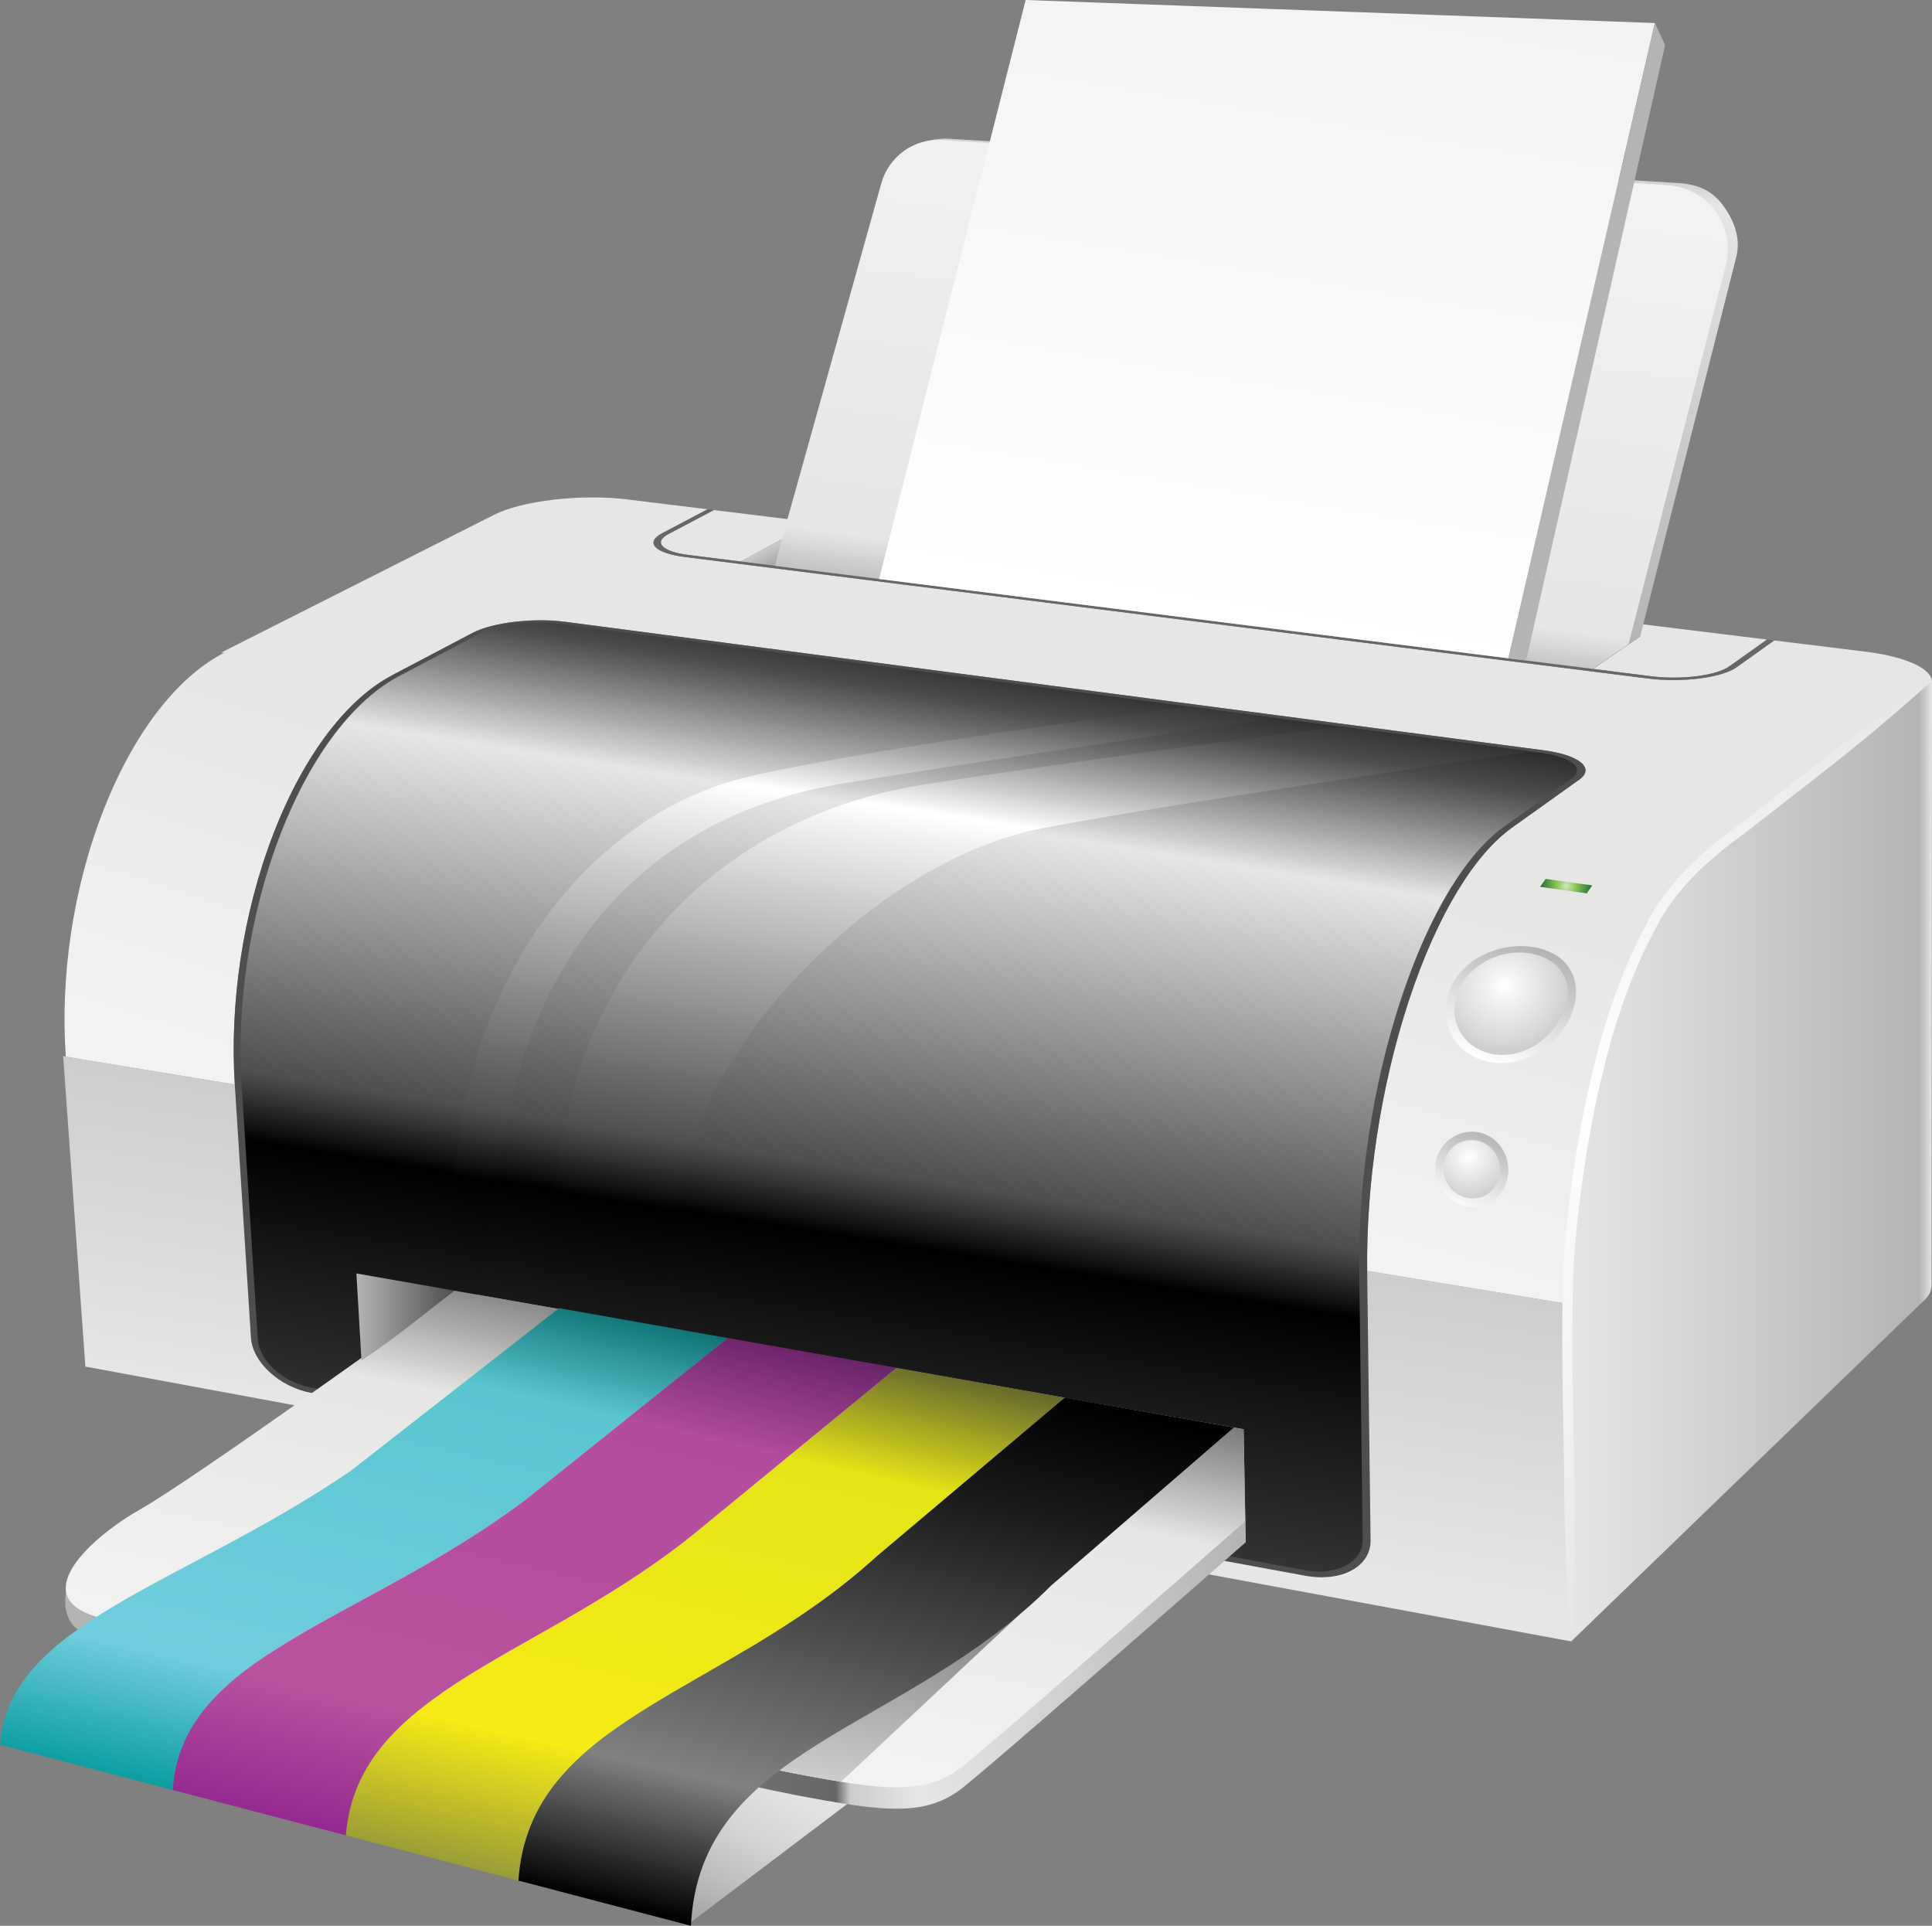 <?xml version="1.0" encoding="utf-8"?>
<!-- Generator: Adobe Illustrator 16.0.0, SVG Export Plug-In . SVG Version: 6.00 Build 0)  -->
<!DOCTYPE svg PUBLIC "-//W3C//DTD SVG 1.1//EN" "http://www.w3.org/Graphics/SVG/1.1/DTD/svg11.dtd">
<svg version="1.1" id="Layer_1" xmlns="http://www.w3.org/2000/svg" xmlns:xlink="http://www.w3.org/1999/xlink" x="0px" y="0px"
	 width="148.667px" height="148.176px" viewBox="0 0 148.667 148.176" enable-background="new 0 0 148.667 148.176"
	 xml:space="preserve">
<rect x="0" y="0" width="148.667" height="148.176" fill="#808080" stroke="none"/>
<g>
	<linearGradient id="SVGID_1_" gradientUnits="userSpaceOnUse" x1="55.5" y1="131.852" x2="47.704" y2="146.856">
		<stop  offset="0" style="stop-color:#E6E6E5"/>
		<stop  offset="0.202" style="stop-color:#E1E1E1"/>
		<stop  offset="0.424" style="stop-color:#D4D4D3"/>
		<stop  offset="0.655" style="stop-color:#C0BFBF"/>
		<stop  offset="0.891" style="stop-color:#A6A5A5"/>
		<stop  offset="1" style="stop-color:#989898"/>
	</linearGradient>
	<polygon fill="url(#SVGID_1_)" points="65.18,138.814 53.185,147.883 43.825,128.725 	"/>
	<path fill="#E6E6E5" d="M54.935,39.245l-3.489,1.84c-0.298,0.156-0.48,0.32-0.553,0.48s-0.038,0.318,0.099,0.465
		c0.137,0.146,0.375,0.28,0.708,0.395c0.333,0.115,0.758,0.209,1.271,0.273l4.021,0.507l3.173-1.717l1.044-0.564l65.004,8.04
		l-3.643,2.504l4.494,0.566c0.577,0.072,1.18,0.106,1.773,0.104c0.594-0.002,1.18-0.04,1.726-0.108
		c0.544-0.069,1.048-0.171,1.477-0.298c0.428-0.127,0.782-0.281,1.03-0.458l2.901-2.064L54.935,39.245L54.935,39.245z
		 M30.372,52.024l-0.263-0.036l6.277-3.303c0.375-0.196,0.854-0.368,1.399-0.509c0.545-0.141,1.156-0.252,1.796-0.329
		c0.64-0.075,1.308-0.117,1.969-0.12c0.66-0.003,1.312,0.033,1.918,0.112l75.314,9.89c0.686,0.09,1.276,0.221,1.758,0.38
		c0.482,0.159,0.855,0.347,1.104,0.551c0.249,0.205,0.373,0.426,0.357,0.653c-0.017,0.226-0.173,0.457-0.485,0.68l-5.242,3.74
		l-0.301-0.041l5.245-3.739c0.294-0.208,0.44-0.426,0.455-0.64c0.015-0.212-0.103-0.42-0.337-0.613
		c-0.234-0.192-0.584-0.369-1.038-0.52c-0.452-0.149-1.007-0.272-1.65-0.357c0.644,0.085,1.198,0.208,1.65,0.357
		c0.454,0.15,0.804,0.327,1.038,0.52c0.234,0.193,0.352,0.401,0.337,0.613c-0.015,0.214-0.161,0.432-0.455,0.64l-5.245,3.739
		l-0.297-0.041L30.635,52.06l6.271-3.305c0.33-0.175,0.752-0.325,1.233-0.45c0.48-0.125,1.02-0.222,1.584-0.29
		c0.564-0.067,1.154-0.104,1.737-0.107c0.583-0.002,1.158,0.029,1.693,0.1l75.362,9.909l-75.362-9.909
		c-0.535-0.07-1.111-0.102-1.693-0.1c-0.583,0.003-1.173,0.04-1.737,0.107c-0.565,0.068-1.104,0.165-1.584,0.29
		c-0.481,0.125-0.903,0.275-1.233,0.45l-6.271,3.305L30.372,52.024L30.372,52.024z M38.047,39.597L17.028,50.206L131.69,65.835
		l16.376-12.426c0.198-0.15,0.35-0.309,0.45-0.468c0.102-0.16,0.152-0.322,0.15-0.487c-0.002-0.164-0.058-0.329-0.168-0.494
		c-0.11-0.163-0.275-0.326-0.5-0.486c-0.223-0.158-0.492-0.307-0.802-0.442c-0.31-0.137-0.659-0.263-1.042-0.374
		c-0.383-0.112-0.797-0.212-1.238-0.3c-0.439-0.086-0.905-0.16-1.389-0.22l-7.005-0.86l-2.896,2.066
		c-0.28,0.2-0.683,0.375-1.167,0.52c-0.487,0.145-1.057,0.258-1.674,0.336c-0.618,0.079-1.282,0.122-1.957,0.124
		c-0.674,0.003-1.355-0.034-2.011-0.117L52.68,42.853c-0.579-0.073-1.062-0.18-1.439-0.31c-0.375-0.13-0.646-0.282-0.801-0.448
		c-0.155-0.166-0.195-0.345-0.111-0.526c0.083-0.182,0.29-0.366,0.628-0.544l3.492-1.838l-6.219-0.765
		c-0.406-0.05-0.835-0.088-1.282-0.113c-0.446-0.025-0.909-0.038-1.384-0.037c-0.474,0.001-0.959,0.015-1.45,0.042
		c-0.491,0.028-0.987,0.071-1.482,0.128c-0.496,0.057-0.968,0.126-1.412,0.206c-0.444,0.079-0.861,0.169-1.249,0.268
		c-0.387,0.099-0.743,0.207-1.064,0.319C38.585,39.349,38.297,39.471,38.047,39.597L38.047,39.597z"/>
	<linearGradient id="SVGID_2_" gradientUnits="userSpaceOnUse" x1="10.996" y1="82.022" x2="20.864" y2="51.489">
		<stop  offset="0" style="stop-color:#F3F3F3"/>
		<stop  offset="1" style="stop-color:#E6E6E5"/>
	</linearGradient>
	<path fill="url(#SVGID_2_)" d="M30.188,51.947c-0.847,0.445-1.689,1.04-2.515,1.776c-0.829,0.739-1.639,1.622-2.417,2.642
		c-0.782,1.024-1.531,2.185-2.235,3.476c-0.707,1.294-1.366,2.719-1.966,4.267c-0.602,1.552-1.114,3.152-1.539,4.776
		c-0.424,1.626-0.76,3.274-1.008,4.921c-0.248,1.646-0.407,3.29-0.48,4.907c-0.073,1.616-0.06,3.202,0.038,4.738l-13-2.14
		c-0.109-1.521-0.131-3.092-0.064-4.69c0.066-1.6,0.221-3.226,0.466-4.854c0.245-1.628,0.58-3.258,1.006-4.865
		c0.425-1.604,0.941-3.186,1.549-4.719c0.606-1.528,1.273-2.935,1.989-4.213c0.714-1.273,1.476-2.418,2.271-3.428
		c0.792-1.006,1.617-1.875,2.462-2.604c0.841-0.725,1.701-1.309,2.567-1.746L30.188,51.947L30.188,51.947z"/>
	<linearGradient id="SVGID_3_" gradientUnits="userSpaceOnUse" x1="111.849" y1="100.265" x2="120.489" y2="69.361">
		<stop  offset="0" style="stop-color:#F3F3F3"/>
		<stop  offset="1" style="stop-color:#E6E6E5"/>
	</linearGradient>
	<path fill="url(#SVGID_3_)" d="M131.505,65.751l-15.162-2.065c-0.709,0.506-1.421,1.17-2.123,1.986
		c-0.705,0.818-1.402,1.791-2.078,2.908c-0.679,1.121-1.338,2.388-1.964,3.794c-0.628,1.409-1.224,2.957-1.774,4.634
		c-0.553,1.681-1.035,3.411-1.445,5.163c-0.412,1.754-0.75,3.528-1.018,5.298c-0.268,1.771-0.463,3.533-0.585,5.264
		c-0.123,1.729-0.174,3.423-0.153,5.06l15.363,2.528c-0.006-1.653,0.058-3.367,0.189-5.116c0.133-1.751,0.334-3.534,0.604-5.325
		c0.27-1.791,0.609-3.588,1.018-5.364c0.407-1.775,0.884-3.528,1.427-5.233c0.541-1.699,1.123-3.269,1.736-4.698
		c0.61-1.426,1.25-2.712,1.908-3.851c0.656-1.135,1.33-2.123,2.012-2.957C130.14,66.944,130.823,66.268,131.505,65.751
		L131.505,65.751z"/>
	<linearGradient id="SVGID_4_" gradientUnits="userSpaceOnUse" x1="61.17" y1="114.346" x2="65" y2="90.706">
		<stop  offset="0" style="stop-color:#E6E6E5"/>
		<stop  offset="1" style="stop-color:#CDCCCC"/>
	</linearGradient>
	<polygon fill="url(#SVGID_4_)" points="4.861,81.262 6.569,105.148 120.903,126.294 120.817,100.345 4.861,81.262 	"/>
	<linearGradient id="SVGID_5_" gradientUnits="userSpaceOnUse" x1="120.565" y1="89.345" x2="148.667" y2="89.345">
		<stop  offset="0" style="stop-color:#E6E6E5"/>
		<stop  offset="0.965" style="stop-color:#B4B4B4"/>
		<stop  offset="1" style="stop-color:#E6E6E5"/>
	</linearGradient>
	<path fill="url(#SVGID_5_)" d="M148.667,52.396l-0.037,46.438c0,0.705-0.406,1.094-0.763,1.407l-26.964,26.053l-0.338-25.974
		c-0.006-1.653,0.058-3.367,0.189-5.116c0.133-1.751,0.334-3.534,0.604-5.325c0.27-1.791,0.609-3.588,1.018-5.364
		c0.407-1.775,0.884-3.528,1.427-5.233c0.541-1.699,1.123-3.269,1.736-4.698c0.61-1.426,1.25-2.712,1.908-3.851
		c0.656-1.135,1.33-2.123,2.012-2.957c0.68-0.831,1.363-1.508,2.045-2.024L148.667,52.396z"/>
	<linearGradient id="SVGID_6_" gradientUnits="userSpaceOnUse" x1="83.13" y1="29.65" x2="85.428" y2="34.109">
		<stop  offset="0" style="stop-color:#CDCCCC"/>
		<stop  offset="1" style="stop-color:#4E4E4E"/>
	</linearGradient>
	<polygon fill="url(#SVGID_6_)" points="60.164,41.488 56.991,43.205 122.569,51.468 126.212,48.964 125.31,49.583 60.164,41.488 	
		"/>
	<polygon fill="#818181" points="61.208,40.924 60.164,41.488 125.31,49.583 126.212,48.964 61.208,40.924 	"/>
	<path fill="#676767" d="M54.449,39.187l-3.492,1.838c-0.338,0.178-0.545,0.362-0.628,0.544c-0.084,0.182-0.044,0.36,0.111,0.526
		c0.155,0.166,0.425,0.318,0.801,0.448c0.377,0.13,0.86,0.236,1.439,0.31l74.138,9.354c0.655,0.083,1.337,0.12,2.011,0.117
		c0.675-0.002,1.339-0.045,1.957-0.124c0.617-0.078,1.187-0.191,1.674-0.336c0.484-0.145,0.887-0.319,1.167-0.52l2.896-2.066
		l-0.553-0.068l-2.901,2.064c-0.248,0.177-0.603,0.331-1.03,0.458c-0.429,0.127-0.933,0.229-1.477,0.298
		c-0.546,0.068-1.132,0.106-1.726,0.108c-0.594,0.003-1.196-0.031-1.773-0.104l-4.494-0.566l-65.579-8.263l-4.021-0.507
		c-0.512-0.064-0.938-0.158-1.271-0.273c-0.333-0.114-0.571-0.249-0.708-0.395c-0.137-0.146-0.172-0.305-0.099-0.465
		s0.255-0.324,0.553-0.48l3.489-1.84L54.449,39.187L54.449,39.187z"/>
	<path fill="#4E4E4E" d="M121.645,58.66c-0.249-0.204-0.622-0.392-1.104-0.551c-0.481-0.159-1.072-0.29-1.758-0.38l-75.314-9.89
		c-0.606-0.079-1.258-0.115-1.918-0.112c-0.661,0.003-1.329,0.045-1.969,0.12c-0.64,0.077-1.251,0.188-1.796,0.329
		c-0.545,0.141-1.024,0.313-1.399,0.509l-6.277,3.303l0.005,0.001c-0.822,0.44-1.64,1.019-2.44,1.734
		c-0.829,0.739-1.639,1.622-2.417,2.642c-0.782,1.024-1.531,2.185-2.235,3.476c-0.707,1.294-1.366,2.719-1.966,4.267
		c-0.602,1.552-1.114,3.152-1.539,4.776c-0.424,1.626-0.76,3.274-1.008,4.921c-0.248,1.646-0.407,3.29-0.48,4.907
		c-0.073,1.61-0.06,3.192,0.037,4.724l0,0l0,0.004c0,0.003,0,0.008,0,0.011l0,0l1.243,19.473c0.03,0.475,0.183,0.949,0.434,1.402
		c0.25,0.451,0.599,0.882,1.02,1.266c0.421,0.385,0.915,0.725,1.458,0.997c0.542,0.271,1.133,0.475,1.747,0.588l76.467,14.065
		c0.696,0.127,1.359,0.148,1.963,0.075c0.604-0.072,1.148-0.239,1.604-0.485c0.457-0.246,0.825-0.571,1.078-0.961
		c0.253-0.391,0.39-0.845,0.384-1.35l-0.261-20.729l0,0c-0.021-1.637,0.03-3.331,0.153-5.06c0.122-1.73,0.317-3.493,0.585-5.264
		c0.268-1.77,0.605-3.544,1.018-5.298c0.41-1.752,0.893-3.482,1.445-5.163c0.551-1.677,1.146-3.225,1.774-4.634
		c0.626-1.406,1.285-2.673,1.964-3.794c0.676-1.117,1.373-2.09,2.078-2.908c0.702-0.816,1.414-1.48,2.123-1.986h-0.002l5.176-3.692
		c0.313-0.223,0.469-0.454,0.485-0.68C122.018,59.086,121.894,58.865,121.645,58.66z"/>
	<linearGradient id="SVGID_7_" gradientUnits="userSpaceOnUse" x1="62.506" y1="114.506" x2="73.051" y2="48.819">
		<stop  offset="0" style="stop-color:#333333"/>
		<stop  offset="0.294" style="stop-color:#010101"/>
		<stop  offset="0.371" style="stop-color:#4E4E4E"/>
		<stop  offset="0.788" style="stop-color:#E6E6E5"/>
		<stop  offset="0.923" style="stop-color:#4E4E4E"/>
		<stop  offset="1" style="stop-color:#1A1A1A"/>
	</linearGradient>
	<path fill="url(#SVGID_7_)" d="M121.042,58.738c-0.219-0.181-0.548-0.346-0.974-0.487c-0.425-0.141-0.946-0.256-1.552-0.335
		l-75.362-9.909c-0.535-0.07-1.111-0.102-1.693-0.1c-0.583,0.003-1.173,0.04-1.737,0.107c-0.565,0.068-1.104,0.165-1.584,0.29
		c-0.481,0.125-0.903,0.275-1.233,0.45l-6.191,3.263H30.71c-0.024,0.012-0.047,0.027-0.071,0.04l-0.004,0.002l0,0
		c-0.821,0.443-1.638,1.021-2.438,1.735c-0.828,0.741-1.637,1.625-2.416,2.645c-0.781,1.024-1.53,2.185-2.234,3.477
		c-0.705,1.295-1.365,2.721-1.964,4.269c-0.602,1.554-1.114,3.154-1.538,4.779c-0.425,1.627-0.76,3.275-1.008,4.924
		c-0.248,1.647-0.408,3.292-0.482,4.909c-0.073,1.616-0.061,3.203,0.037,4.739l0.004,0.001l1.238,19.481
		c0.026,0.419,0.161,0.838,0.382,1.238c0.221,0.398,0.528,0.777,0.898,1.117c0.372,0.339,0.807,0.639,1.285,0.879
		c0.479,0.239,1,0.42,1.542,0.519l76.485,14.042c0.615,0.113,1.201,0.132,1.733,0.066c0.533-0.063,1.013-0.212,1.415-0.429
		c0.401-0.217,0.727-0.504,0.95-0.848c0.222-0.345,0.343-0.747,0.336-1.191l-0.268-20.72h0.001c-0.021-1.636,0.028-3.33,0.151-5.058
		c0.123-1.73,0.317-3.492,0.584-5.261c0.268-1.769,0.606-3.543,1.018-5.295c0.41-1.752,0.893-3.481,1.447-5.162
		c0.551-1.675,1.146-3.222,1.775-4.63c0.627-1.404,1.285-2.672,1.966-3.792c0.677-1.116,1.374-2.089,2.081-2.906
		c0.703-0.816,1.414-1.479,2.125-1.985l0,0l5.183-3.688c0.276-0.197,0.415-0.401,0.431-0.602
		C121.37,59.115,121.262,58.92,121.042,58.738z"/>
	
		<linearGradient id="SVGID_8_" gradientUnits="userSpaceOnUse" x1="-225.534" y1="374.09" x2="-224.869" y2="374.09" gradientTransform="matrix(15.867 -98.839 -98.839 -15.867 40626.734 -16239.49)">
		<stop  offset="0" style="stop-color:#333333"/>
		<stop  offset="0.294" style="stop-color:#010101"/>
		<stop  offset="0.371" style="stop-color:#4E4E4E"/>
		<stop  offset="0.788" style="stop-color:#FFFFFF"/>
		<stop  offset="0.923" style="stop-color:#4E4E4E"/>
		<stop  offset="1" style="stop-color:#1A1A1A"/>
	</linearGradient>
	<path fill="url(#SVGID_8_)" d="M103.187,55.899c-12.959,1.639-27.045,3.645-32.432,4.527c-12.94,2.123-25.292,11.181-27.776,28.778
		c-1.232,8.725-2.244,15.702-2.95,20.521l9.422,1.729c0.823-6.056,2.112-15.112,3.258-21.301
		c1.863-10.06,14.699-23.961,27.535-26.43c8.06-1.551,25.618-4.168,37.572-5.9L103.187,55.899L103.187,55.899z"/>
	
		<linearGradient id="SVGID_9_" gradientUnits="userSpaceOnUse" x1="-225.534" y1="374.227" x2="-224.87" y2="374.227" gradientTransform="matrix(15.867 -98.839 -98.839 -15.867 40626.734 -16239.49)">
		<stop  offset="0" style="stop-color:#333333"/>
		<stop  offset="0.294" style="stop-color:#010101"/>
		<stop  offset="0.371" style="stop-color:#4E4E4E"/>
		<stop  offset="0.788" style="stop-color:#FFFFFF"/>
		<stop  offset="0.923" style="stop-color:#4E4E4E"/>
		<stop  offset="1" style="stop-color:#1A1A1A"/>
	</linearGradient>
	<path fill="url(#SVGID_9_)" d="M91.544,54.369c-13.151,1.657-28.441,4.022-34.381,5.502c-10.159,2.53-20.027,12.708-21.961,28.517
		c-0.991,8.095-1.827,14.956-2.44,20.003l3.229,0.593c0.725-6.528,1.718-14.95,2.598-20.604
		c2.353-15.116,11.208-25.635,26.307-28.103c8.157-1.334,23.278-3.569,33.298-5.033L91.544,54.369L91.544,54.369z"/>
	<radialGradient id="SVGID_10_" cx="120.516" cy="68.183" r="2.106" gradientUnits="userSpaceOnUse">
		<stop  offset="0" style="stop-color:#D1E8C6"/>
		<stop  offset="0.353" style="stop-color:#8AC652"/>
		<stop  offset="1" style="stop-color:#166734"/>
	</radialGradient>
	<polygon fill="url(#SVGID_10_)" points="118.935,67.627 118.511,68.236 122.102,68.739 122.521,68.124 118.935,67.627 	"/>
	<radialGradient id="SVGID_11_" cx="115.75" cy="75.877" r="5.364" gradientUnits="userSpaceOnUse">
		<stop  offset="0" style="stop-color:#FFFFFF"/>
		<stop  offset="1" style="stop-color:#CDCCCC"/>
	</radialGradient>
	<path fill="url(#SVGID_11_)" d="M112.108,76.426c-1.088,3.755,2.706,5.835,5.788,4.146c3.095-1.696,3.92-5.894,0.583-7.022
		C116.214,72.782,113.009,73.849,112.108,76.426L112.108,76.426z"/>
	<linearGradient id="SVGID_12_" gradientUnits="userSpaceOnUse" x1="117.818" y1="72.834" x2="114.525" y2="81.772">
		<stop  offset="0" style="stop-color:#B4B4B4"/>
		<stop  offset="1" style="stop-color:#FFFFFF"/>
	</linearGradient>
	<path fill="url(#SVGID_12_)" d="M120.399,77.643c-1.669,4.227-6.721,4.591-8.178,1.495c-1.533-3.256,2.502-6.859,6.258-5.588
		C120.288,74.161,121.042,75.768,120.399,77.643L120.399,77.643z M111.498,76.335c-1.258,4.344,3.108,6.735,6.659,4.774
		c3.539-1.954,4.48-6.758,0.664-8.034C116.206,72.202,112.52,73.41,111.498,76.335L111.498,76.335z"/>
	<radialGradient id="SVGID_13_" cx="113.036" cy="89.032" r="3.319" gradientUnits="userSpaceOnUse">
		<stop  offset="0" style="stop-color:#FFFFFF"/>
		<stop  offset="1" style="stop-color:#CDCCCC"/>
	</radialGradient>
	<path fill="url(#SVGID_13_)" d="M111.069,89.646c-0.17,2.148,2.125,3.236,3.512,2.157c1.523-1.185,0.879-3.765-1.012-4.059
		C112.353,87.556,111.232,88.408,111.069,89.646L111.069,89.646z"/>
	<linearGradient id="SVGID_14_" gradientUnits="userSpaceOnUse" x1="114.372" y1="87.09" x2="112.072" y2="93.048">
		<stop  offset="0" style="stop-color:#B4B4B4"/>
		<stop  offset="1" style="stop-color:#FFFFFF"/>
	</linearGradient>
	<path fill="url(#SVGID_14_)" d="M115.407,90.328c-0.412,2.288-2.877,2.339-3.891,0.989c-1.209-1.606,0.097-3.877,2.053-3.572
		C114.747,87.929,115.571,89.087,115.407,90.328L115.407,90.328z M110.456,89.55c-0.219,2.76,2.734,4.157,4.518,2.77
		c1.957-1.522,1.133-4.835-1.297-5.211C112.136,86.868,110.66,87.986,110.456,89.55L110.456,89.55z"/>
	<linearGradient id="SVGID_15_" gradientUnits="userSpaceOnUse" x1="5.019" y1="119.397" x2="95.856" y2="119.397">
		<stop  offset="0" style="stop-color:#B4B4B4"/>
		<stop  offset="0.653" style="stop-color:#676767"/>
		<stop  offset="0.665" style="stop-color:#CDCCCC"/>
		<stop  offset="0.724" style="stop-color:#E6E6E5"/>
		<stop  offset="1" style="stop-color:#B4B4B4"/>
	</linearGradient>
	<path fill="url(#SVGID_15_)" d="M95.697,109.97L36.804,99.628c-1.529,0.886-5.131,4.126-8.893,6.636
		c-6.793,4.531-12.99,9.174-17.056,11.478c-1.942,1.102-4.729,3.076-5.788,4.614c-0.068,1.02-0.095,1.321,0.143,1.98
		c0.332,0.921,1.125,1.568,3.319,1.958c6.353,1.13,45.626,10.476,52.604,11.805c6.978,1.33,10.172,1.729,13.075-0.647
		c3.242-2.653,13.371-11.531,21.648-18.784L95.697,109.97z"/>
	<path fill="#B4B4B4" d="M95.827,117.046c-0.502,0.441-1.012,0.886-1.526,1.337l1.556,0.284L95.827,117.046z"/>
	<linearGradient id="SVGID_16_" gradientUnits="userSpaceOnUse" x1="55.212" y1="95.619" x2="47.672" y2="133.405">
		<stop  offset="0" style="stop-color:#333333"/>
		<stop  offset="0.4" style="stop-color:#E6E6E5"/>
		<stop  offset="1" style="stop-color:#F3F3F3"/>
	</linearGradient>
	<path fill="url(#SVGID_16_)" d="M95.697,109.97L34.956,99.304c-1.823,1.414-20.054,14.497-24.101,16.791
		c-4.292,2.434-9.304,7.311-2.326,8.553c6.353,1.13,45.626,10.476,52.604,11.805c6.978,1.329,10.172,1.729,13.075-0.648
		c3.041-2.488,12.144-10.456,20.093-17.421c0.515-0.451,1.024-0.896,1.526-1.337L95.697,109.97z"/>
	<linearGradient id="SVGID_17_" gradientUnits="userSpaceOnUse" x1="62.036" y1="121.503" x2="59.44" y2="136.089">
		<stop  offset="0" style="stop-color:#818181"/>
		<stop  offset="1" style="stop-color:#CDCCCC"/>
	</linearGradient>
	<path fill="url(#SVGID_17_)" d="M43.825,128.725l2.131,4.361c7.02,1.607,12.867,2.926,15.177,3.366
		c1.32,0.252,2.504,0.469,3.578,0.642l13.771-12.892L43.825,128.725z"/>
	<linearGradient id="SVGID_18_" gradientUnits="userSpaceOnUse" x1="96.27" y1="47.889" x2="98.43" y2="11.669">
		<stop  offset="0" style="stop-color:#B4B4B4"/>
		<stop  offset="0.941" style="stop-color:#E6E6E5"/>
		<stop  offset="1" style="stop-color:#CDCCCC"/>
	</linearGradient>
	<path fill="url(#SVGID_18_)" d="M133.603,19.784c0.352-1.375-0.102-2.727-1.001-3.963c-0.899-1.237-2.054-1.65-3.47-1.738
		l-56.138-3.408c-1.007-0.063-2.473,0.261-3.36,0.891c-0.886,0.631-0.747,0.951-1.018,1.924l-7.651,27.384l64.345,8.71l0.902-0.619
		L133.603,19.784z"/>
	<linearGradient id="SVGID_19_" gradientUnits="userSpaceOnUse" x1="93.889" y1="49.426" x2="99.209" y2="9.901">
		<stop  offset="0" style="stop-color:#B4B4B4"/>
		<stop  offset="0.112" style="stop-color:#E6E6E5"/>
		<stop  offset="1" style="stop-color:#F3F3F3"/>
	</linearGradient>
	<path fill="url(#SVGID_19_)" d="M132.014,16.272c-0.899-1.237-2.267-1.934-3.683-2.021l-55.836-3.474
		c-1.006-0.063-2.042,0.205-2.929,0.835c-0.886,0.631-1.479,1.521-1.751,2.492l-7.651,27.384l-0.525,2.05l62.931,7.93l3.357-2.308
		l-0.617,0.423l7.492-29.184C133.155,19.025,132.913,17.51,132.014,16.272z"/>
	<linearGradient id="SVGID_20_" gradientUnits="userSpaceOnUse" x1="93.348" y1="48.366" x2="101.544" y2="-1.479">
		<stop  offset="0" style="stop-color:#FFFFFF"/>
		<stop  offset="1" style="stop-color:#F3F3F3"/>
	</linearGradient>
	<polygon fill="url(#SVGID_20_)" points="127.341,1.772 78.923,0 67.646,44.548 116.063,50.65 	"/>
	<polygon fill="#B4B4B4" points="127.341,1.772 128.131,3.471 117.435,50.821 116.063,50.65 	"/>
	<g>
		<linearGradient id="SVGID_21_" gradientUnits="userSpaceOnUse" x1="114.186" y1="123.768" x2="141.933" y2="49.999">
			<stop  offset="0" style="stop-color:#E6E6E5"/>
			<stop  offset="0.5" style="stop-color:#FFFFFF"/>
			<stop  offset="1" style="stop-color:#E6E6E5"/>
		</linearGradient>
		<path fill="url(#SVGID_21_)" d="M120.903,126.294c0.196-3.981,0.296-6.685,0.24-11.446c0.041-2.563-0.293-10.359-0.063-17.394
			c0.44-7.071,1.888-13.366,1.878-13.359c0.095,0.058,1.091-6.437,4.43-12.649c1.611-3.186,4.372-5.542,6.951-7.403
			c2.482-1.933,4.52-3.519,5.537-4.313c3.754-2.93,5.803-4.695,8.791-7.334c-3.293,2.247-5.507,3.8-9.269,6.721
			c-1.02,0.791-3.058,2.375-5.54,4.309c-2.515,1.797-5.531,4.383-7.153,7.64c-3.423,6.383-4.405,12.913-4.506,12.862
			c0.009-0.002-1.454,6.345-1.9,13.475c-0.233,7.159,0.103,14.865,0.066,17.457C120.433,119.619,120.604,122.319,120.903,126.294z"
			/>
	</g>
	<g>
		<linearGradient id="SVGID_22_" gradientUnits="userSpaceOnUse" x1="33.066" y1="96.369" x2="22.799" y2="140.85">
			<stop  offset="0" style="stop-color:#036667"/>
			<stop  offset="0.2" style="stop-color:#59C6D0"/>
			<stop  offset="0.759" style="stop-color:#71CDDD"/>
			<stop  offset="1" style="stop-color:#01999A"/>
		</linearGradient>
		<path fill="url(#SVGID_22_)" d="M40.448,115.391l15.55-12.441l-12.979-2.296l-16.046,12.531
			C14.047,121.99,0.637,124.892,0,134.245l13.292,3.483C13.938,127.253,27.938,124.812,40.448,115.391z"/>
		<linearGradient id="SVGID_23_" gradientUnits="userSpaceOnUse" x1="59.268" y1="102.417" x2="48.997" y2="146.911">
			<stop  offset="0" style="stop-color:#66682C"/>
			<stop  offset="0.2" style="stop-color:#E4E417"/>
			<stop  offset="0.759" style="stop-color:#F6EB16"/>
			<stop  offset="1" style="stop-color:#989A37"/>
		</linearGradient>
		<path fill="url(#SVGID_23_)" d="M67.4,119.801l14.534-12.265l-12.956-2.291l-15.054,12.35
			c-11.993,9.952-26.432,12.28-27.313,23.623l13.284,3.479C40.723,132.183,55.787,130.391,67.4,119.801z"/>
		<linearGradient id="SVGID_24_" gradientUnits="userSpaceOnUse" x1="46.155" y1="99.391" x2="35.888" y2="143.87">
			<stop  offset="0" style="stop-color:#642165"/>
			<stop  offset="0.2" style="stop-color:#B24C9C"/>
			<stop  offset="0.759" style="stop-color:#B9539F"/>
			<stop  offset="1" style="stop-color:#93268F"/>
		</linearGradient>
		<path fill="url(#SVGID_24_)" d="M53.924,117.595l15.054-12.35l-12.98-2.296l-15.55,12.441
			c-12.51,9.421-26.51,11.862-27.156,22.338l13.319,3.489C27.492,129.875,41.931,127.547,53.924,117.595z"/>
		<linearGradient id="SVGID_25_" gradientUnits="userSpaceOnUse" x1="72.356" y1="105.439" x2="62.089" y2="149.919">
			<stop  offset="0" style="stop-color:#010101"/>
			<stop  offset="0.2" style="stop-color:#1A1A1A"/>
			<stop  offset="0.759" style="stop-color:#818181"/>
			<stop  offset="1" style="stop-color:#010101"/>
		</linearGradient>
		<path fill="url(#SVGID_25_)" d="M81.934,107.536L67.4,119.801c-11.613,10.59-26.677,12.382-27.505,24.896l13.272,3.479
			c0.672-13.838,16.443-14.902,27.709-26.17l14.063-12.169L81.934,107.536z"/>
	</g>
	<linearGradient id="SVGID_26_" gradientUnits="userSpaceOnUse" x1="27.424" y1="101.33" x2="34.956" y2="101.33">
		<stop  offset="0" style="stop-color:#B4B4B4"/>
		<stop  offset="1" style="stop-color:#4E4E4E"/>
	</linearGradient>
	<path fill="url(#SVGID_26_)" d="M34.956,99.304l-7.532-1.323l0.394,6.698c0.031-0.021,0.062-0.042,0.093-0.063
		C30.563,102.846,33.133,100.718,34.956,99.304z"/>
</g>
</svg>
